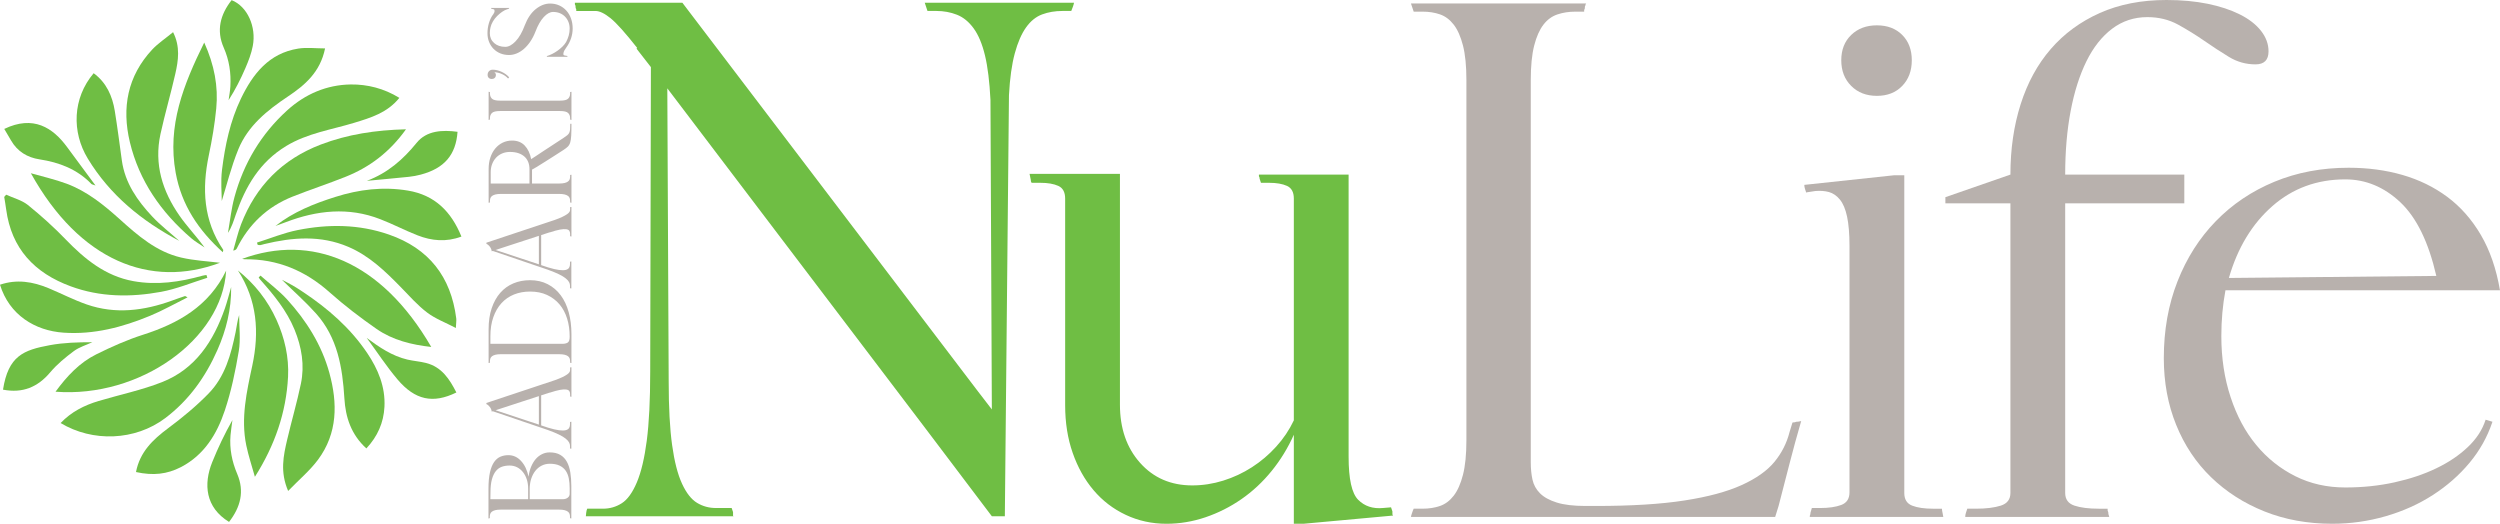 <?xml version="1.0" encoding="utf-8"?>
<!-- Generator: Adobe Illustrator 16.0.0, SVG Export Plug-In . SVG Version: 6.00 Build 0)  -->
<!DOCTYPE svg PUBLIC "-//W3C//DTD SVG 1.1//EN" "http://www.w3.org/Graphics/SVG/1.1/DTD/svg11.dtd">
<svg version="1.1" id="Layer_1" xmlns="http://www.w3.org/2000/svg" xmlns:xlink="http://www.w3.org/1999/xlink" x="0px" y="0px"
	 width="287.469px" height="60.226px" viewBox="0 0 287.469 60.226" enable-background="new 0 0 287.469 60.226"
	 xml:space="preserve">
<g>
	<path fill="#6FBE44" d="M73.27,5.512c-1.366-1.733-2.389-2.875-3.071-3.425c-0.683-0.55-1.26-0.826-1.731-0.826h-2.205V1.103
		c0-0.052-0.014-0.091-0.039-0.118c-0.028-0.025-0.04-0.091-0.04-0.197c0-0.104-0.013-0.17-0.038-0.196
		c-0.028-0.027-0.04-0.066-0.04-0.118V0.316h3.227h5.591h1.81h1.731l34.01,44.716l1.575,2.047l-0.158-35.584
		c-0.106-2.099-0.314-3.805-0.63-5.117c-0.314-1.312-0.748-2.349-1.299-3.11c-0.551-0.76-1.194-1.285-1.928-1.575
		c-0.736-0.288-1.523-0.433-2.362-0.433h-1.024l-0.314-0.944h7.479h2.284h7.399c0,0.052-0.039,0.197-0.117,0.433
		c-0.08,0.236-0.146,0.407-0.198,0.512h-1.023c-0.84,0-1.614,0.131-2.323,0.395c-0.709,0.262-1.326,0.761-1.85,1.495
		c-0.525,0.736-0.958,1.732-1.299,2.991c-0.342,1.26-0.564,2.861-0.668,4.803l-0.474,48.417h-1.495l-7.558-9.999L76.733,10.157
		l0.157,33.694c0,2.992,0.13,5.433,0.394,7.321c0.261,1.89,0.643,3.374,1.142,4.449c0.497,1.076,1.074,1.81,1.731,2.204
		c0.655,0.394,1.377,0.59,2.165,0.59h1.81l0.159,0.473v0.394c0,0.053,0.025,0.079,0.079,0.079h-7.4h-2.205h-7.399
		c0-0.053,0.012-0.184,0.039-0.395c0.026-0.209,0.065-0.366,0.118-0.473h1.81c0.788,0,1.508-0.208,2.165-0.629
		c0.656-0.419,1.233-1.221,1.733-2.402c0.498-1.18,0.877-2.781,1.141-4.802c0.262-2.019,0.394-4.657,0.394-7.912l0.079-35.032
		L73.19,5.59L73.27,5.512z"/>
	<path fill="#6FBE44" d="M118.546,20.863c0-0.105-0.028-0.262-0.079-0.473c-0.053-0.209-0.079-0.34-0.079-0.394h10.391v2.755v23.774
		c0,2.73,0.77,4.96,2.313,6.692c1.542,1.731,3.541,2.598,6,2.598c1.203,0,2.392-0.183,3.567-0.55
		c1.176-0.367,2.271-0.879,3.293-1.537c1.02-0.654,1.949-1.442,2.785-2.362c0.836-0.917,1.516-1.928,2.038-3.03V22.832
		c0-0.735-0.265-1.22-0.787-1.457c-0.525-0.236-1.208-0.354-2.048-0.354h-0.945l-0.156-0.474c0-0.104-0.013-0.169-0.04-0.196
		c-0.026-0.025-0.039-0.065-0.039-0.117v-0.158h10.313v2.756v29.679c0,2.572,0.367,4.226,1.102,4.959
		c0.734,0.736,1.678,1.051,2.835,0.945l0.943-0.078l0.157,0.471v0.316c0,0.053,0.028,0.106,0.08,0.158l-10.313,0.944h-1.102v-7.243
		v-2.991c-0.684,1.522-1.536,2.913-2.56,4.172c-1.023,1.26-2.178,2.336-3.462,3.227c-1.288,0.894-2.666,1.588-4.135,2.087
		c-1.471,0.499-2.965,0.748-4.486,0.748c-1.681,0-3.243-0.342-4.685-1.024c-1.444-0.681-2.677-1.626-3.7-2.834
		c-1.023-1.206-1.825-2.637-2.401-4.29c-0.579-1.653-0.867-3.476-0.867-5.472V22.832c0-0.735-0.263-1.22-0.787-1.457
		c-0.526-0.236-1.208-0.354-2.046-0.354h-1.024L118.546,20.863z"/>
	<path fill="#B8B1AD" d="M204.123,59.438h-20.94h-7.165h-7.399h-6.378c0-0.052,0.04-0.196,0.12-0.433
		c0.077-0.237,0.145-0.405,0.196-0.512h1.021c0.735,0,1.405-0.104,2.009-0.315c0.602-0.209,1.127-0.603,1.574-1.181
		c0.446-0.577,0.799-1.377,1.063-2.4c0.262-1.024,0.395-2.348,0.395-3.976V9.212c0-1.627-0.133-2.953-0.395-3.976
		c-0.264-1.023-0.616-1.823-1.063-2.401c-0.447-0.577-0.973-0.97-1.574-1.18c-0.604-0.21-1.273-0.316-2.009-0.316h-1.021
		l-0.316-0.944h6.378h7.399h6.378c-0.052,0.052-0.08,0.105-0.08,0.157c0,0.053-0.013,0.093-0.039,0.118
		c-0.025,0.027-0.038,0.093-0.038,0.197c0,0.106-0.016,0.17-0.04,0.197c-0.027,0.027-0.04,0.067-0.04,0.118v0.157h-1.023
		c-0.735,0-1.417,0.106-2.046,0.316c-0.63,0.21-1.171,0.603-1.614,1.18c-0.445,0.579-0.802,1.378-1.063,2.401
		c-0.262,1.023-0.394,2.349-0.394,3.976v41.409v2.52c0,0.736,0.064,1.405,0.196,2.007c0.132,0.604,0.422,1.13,0.867,1.575
		c0.446,0.447,1.089,0.801,1.929,1.063c0.84,0.263,1.94,0.393,3.306,0.393h1.181c4.093,0,7.491-0.209,10.194-0.631
		c2.704-0.417,4.894-1.008,6.575-1.77c1.679-0.76,2.94-1.653,3.779-2.676c0.837-1.024,1.415-2.166,1.732-3.425l0.313-1.023
		c0-0.052,0.026-0.08,0.08-0.08c0.156,0,0.288-0.025,0.394-0.079c0.156,0,0.273-0.012,0.354-0.039
		c0.079-0.026,0.145-0.039,0.196-0.039c-0.474,1.627-0.919,3.254-1.337,4.881c-0.422,1.626-0.841,3.254-1.261,4.88L204.123,59.438z"
		/>
	<path fill="#B8B1AD" d="M215.819,11.022c-1.208,0-2.192-0.379-2.952-1.141c-0.763-0.76-1.144-1.746-1.144-2.953
		c0-1.206,0.381-2.176,1.144-2.912c0.76-0.735,1.744-1.103,2.952-1.103c1.206,0,2.177,0.368,2.912,1.103
		c0.735,0.736,1.102,1.706,1.102,2.912c0,1.207-0.366,2.192-1.102,2.953C217.996,10.643,217.025,11.022,215.819,11.022
		 M207.71,22.201l-0.157-0.472c-0.054-0.157-0.079-0.314-0.079-0.471l10.311-1.103h1.185v7.621v28.912
		c0,0.733,0.302,1.218,0.904,1.454s1.402,0.353,2.401,0.353h1.023c0,0.116,0.025,0.288,0.078,0.516
		c0.052,0.229,0.079,0.373,0.079,0.43h-15.352v-0.078c0-0.053,0.013-0.105,0.04-0.159c0.024-0.051,0.037-0.131,0.037-0.235
		l0.16-0.552h0.943c0.997,0,1.812-0.117,2.439-0.353c0.633-0.236,0.947-0.72,0.947-1.454V28.25c0-1.361-0.096-2.475-0.277-3.338
		c-0.184-0.864-0.461-1.519-0.827-1.964s-0.786-0.734-1.258-0.866c-0.474-0.128-0.999-0.167-1.574-0.117l-1.024,0.157V22.201z"/>
	<path fill="#B8B1AD" d="M226.056,58.967l0.158-0.474h1.023c1.154,0,2.098-0.119,2.835-0.354c0.735-0.237,1.101-0.721,1.101-1.457
		V23.381h-7.478v-0.708l7.478-2.598c0-2.938,0.395-5.641,1.182-8.109c0.787-2.465,1.94-4.578,3.465-6.337
		c1.521-1.757,3.396-3.135,5.628-4.133C243.678,0.5,246.236,0,249.121,0c1.734,0,3.31,0.146,4.727,0.434
		c1.415,0.289,2.647,0.697,3.699,1.221c1.049,0.525,1.861,1.154,2.439,1.889c0.577,0.735,0.867,1.522,0.867,2.361
		c0,0.999-0.501,1.497-1.495,1.497c-1.104,0-2.125-0.287-3.071-0.866c-0.944-0.577-1.889-1.192-2.833-1.85
		c-0.947-0.656-1.943-1.271-2.992-1.85c-1.051-0.577-2.232-0.867-3.543-0.867c-1.522,0-2.872,0.447-4.056,1.339
		c-1.179,0.893-2.162,2.139-2.95,3.74c-0.787,1.601-1.393,3.502-1.812,5.707c-0.42,2.205-0.63,4.646-0.63,7.321h13.698v3.306
		h-13.698v33.302c0,0.736,0.354,1.22,1.064,1.457c0.707,0.235,1.637,0.354,2.792,0.354h1.024v0.158c0,0.053,0.012,0.106,0.04,0.157
		c0.024,0.053,0.039,0.106,0.039,0.159c0,0.104,0.013,0.184,0.038,0.235c0.027,0.053,0.039,0.105,0.039,0.159
		c0,0.052,0.028,0.078,0.08,0.078h-16.611C225.978,59.282,226.004,59.124,226.056,58.967"/>
	<path fill="#B8B1AD" d="M280.146,31.727c-0.892-3.886-2.27-6.708-4.132-8.464s-3.975-2.637-6.336-2.637
		c-3.257,0-6.052,1.027-8.386,3.076c-2.335,2.049-4.001,4.804-4.998,8.26L280.146,31.727z M255.9,33.38
		c-0.316,1.681-0.474,3.438-0.474,5.274c0,2.52,0.354,4.856,1.064,7.007c0.707,2.152,1.691,3.989,2.952,5.51
		c1.259,1.524,2.755,2.716,4.486,3.583c1.732,0.867,3.648,1.299,5.748,1.299c1.993,0,3.881-0.196,5.668-0.591
		c1.784-0.394,3.385-0.93,4.8-1.613c1.421-0.682,2.626-1.495,3.623-2.441c0.997-0.944,1.68-1.993,2.048-3.148l0.787,0.235
		c-0.577,1.732-1.457,3.307-2.639,4.724c-1.181,1.417-2.585,2.651-4.213,3.7c-1.627,1.05-3.435,1.863-5.43,2.441
		c-1.996,0.577-4.042,0.865-6.139,0.865c-2.836,0-5.435-0.473-7.797-1.418c-2.362-0.944-4.406-2.255-6.141-3.936
		c-1.731-1.678-3.069-3.686-4.013-6.023c-0.947-2.334-1.419-4.892-1.419-7.675c0-3.201,0.523-6.141,1.575-8.816
		c1.049-2.677,2.519-4.987,4.41-6.929c1.888-1.941,4.131-3.451,6.729-4.527c2.598-1.075,5.446-1.613,8.543-1.613
		c2.205,0,4.263,0.275,6.179,0.827s3.635,1.392,5.156,2.519c1.522,1.129,2.808,2.584,3.859,4.369
		c1.049,1.786,1.784,3.911,2.203,6.377h-6.926H255.98H255.9z"/>
	<path fill="#B8B1AD" d="M60.909,57.404h3.377h0.407c0.237,0,0.433-0.057,0.584-0.171c0.153-0.114,0.229-0.264,0.229-0.45V56.15
		c0-0.414-0.034-0.793-0.102-1.14c-0.068-0.345-0.188-0.643-0.362-0.892c-0.174-0.249-0.407-0.442-0.705-0.582
		c-0.295-0.141-0.669-0.21-1.118-0.21c-0.338,0-0.649,0.073-0.933,0.215c-0.283,0.144-0.527,0.344-0.73,0.603
		c-0.203,0.257-0.362,0.563-0.477,0.917c-0.114,0.355-0.17,0.747-0.17,1.178V57.404z M57.606,57.404h3.125v-1.215
		c0-0.388-0.053-0.746-0.159-1.07c-0.106-0.324-0.254-0.605-0.445-0.841c-0.19-0.236-0.414-0.42-0.672-0.551
		s-0.544-0.196-0.857-0.196c-0.321,0-0.616,0.046-0.884,0.139c-0.266,0.092-0.498,0.257-0.692,0.494s-0.347,0.555-0.458,0.955
		c-0.11,0.401-0.165,0.905-0.165,1.513l-0.013,0.772H57.606z M60.781,54.801c0.051-0.416,0.148-0.795,0.292-1.137
		c0.145-0.344,0.32-0.635,0.527-0.877c0.208-0.241,0.449-0.429,0.724-0.564c0.275-0.136,0.57-0.204,0.882-0.204
		c0.491,0,0.898,0.095,1.219,0.285c0.323,0.19,0.576,0.456,0.762,0.799c0.187,0.342,0.318,0.75,0.394,1.223
		c0.077,0.474,0.114,0.992,0.114,1.559v1.521v2.208h-0.012c-0.008,0-0.017-0.001-0.025-0.006c-0.008-0.004-0.021-0.006-0.038-0.006
		l-0.077-0.026v-0.165c0-0.119-0.017-0.227-0.051-0.324c-0.034-0.098-0.096-0.182-0.19-0.254c-0.093-0.072-0.222-0.128-0.387-0.172
		c-0.165-0.042-0.379-0.063-0.642-0.063h-6.681c-0.263,0-0.476,0.021-0.641,0.063c-0.166,0.043-0.295,0.1-0.389,0.172
		c-0.093,0.072-0.156,0.156-0.19,0.254c-0.033,0.097-0.05,0.206-0.05,0.324v0.165l-0.076,0.026c-0.018,0-0.028,0.002-0.032,0.006
		c-0.004,0.005-0.011,0.006-0.021,0.006h-0.024v-2.208v-1.192c0-0.768,0.057-1.401,0.171-1.901c0.114-0.498,0.274-0.894,0.477-1.184
		c0.203-0.292,0.444-0.496,0.725-0.615c0.28-0.118,0.584-0.177,0.914-0.177c0.567,0,1.057,0.225,1.466,0.674
		c0.411,0.448,0.697,1.048,0.857,1.803V54.801z"/>
	<path fill="#B8B1AD" d="M61.963,45.548l-4.979,1.625l4.979,1.651V45.548z M63.03,49.18c0.507,0.152,0.924,0.25,1.251,0.292
		c0.325,0.043,0.583,0.041,0.768-0.005c0.187-0.048,0.315-0.13,0.387-0.249c0.073-0.119,0.109-0.263,0.109-0.432v-0.268h0.025
		c0.009,0,0.017-0.001,0.026-0.005c0.008-0.004,0.017-0.006,0.025-0.006c0.017,0,0.029-0.002,0.038-0.006s0.018-0.006,0.025-0.006
		h0.013v1.561v0.306v1.232h-0.013c-0.025,0-0.046-0.004-0.063-0.013H65.57c-0.008,0-0.017-0.003-0.025-0.012v-0.292
		c0-0.134-0.036-0.271-0.109-0.405c-0.071-0.137-0.2-0.28-0.387-0.432c-0.186-0.152-0.445-0.309-0.775-0.47
		c-0.33-0.162-0.753-0.334-1.27-0.522l-6.338-2.159l-0.127,0.039c-0.016-0.178-0.082-0.348-0.197-0.508
		c-0.113-0.161-0.25-0.28-0.413-0.356v-0.126l0.609-0.204l7.253-2.413c0.355-0.127,0.647-0.246,0.876-0.355
		c0.228-0.111,0.408-0.212,0.54-0.305c0.131-0.093,0.223-0.18,0.273-0.261c0.05-0.08,0.075-0.158,0.075-0.235v-0.316h0.025
		c0.025,0,0.042-0.005,0.052-0.013h0.063c0.009,0,0.013-0.005,0.013-0.013v0.863v1.246v1.294h-0.013
		c-0.008,0-0.017-0.001-0.025-0.005c-0.008-0.005-0.021-0.008-0.037-0.008l-0.078-0.024v-0.28c0-0.135-0.031-0.249-0.094-0.342
		c-0.063-0.093-0.183-0.153-0.357-0.178c-0.173-0.026-0.412-0.011-0.716,0.044c-0.305,0.055-0.699,0.163-1.182,0.323v-0.012
		l-0.978,0.316v3.455L63.03,49.18z"/>
	<path fill="#B8B1AD" d="M57.606,39.534h6.681h0.408c0.236,0,0.431-0.047,0.583-0.14c0.152-0.094,0.228-0.318,0.228-0.674
		c0-0.762-0.099-1.46-0.298-2.094c-0.199-0.636-0.493-1.183-0.883-1.64c-0.39-0.457-0.865-0.814-1.429-1.073
		c-0.563-0.259-1.213-0.387-1.95-0.387c-0.668,0-1.282,0.112-1.841,0.336c-0.559,0.225-1.04,0.558-1.441,0.997
		c-0.402,0.44-0.715,0.98-0.939,1.62c-0.226,0.639-0.337,1.373-0.337,2.203v0.852H57.606z M57.606,40.728
		c-0.262,0-0.476,0.021-0.641,0.063c-0.166,0.043-0.294,0.101-0.387,0.171c-0.095,0.072-0.156,0.157-0.19,0.254
		c-0.034,0.098-0.051,0.206-0.051,0.324v0.165L56.26,41.73c-0.017,0-0.027,0.002-0.032,0.008c-0.004,0.003-0.011,0.005-0.02,0.005
		h-0.024v-1.015v-1.194v-1.676c0-0.907,0.117-1.711,0.354-2.414c0.237-0.702,0.566-1.293,0.984-1.771
		c0.419-0.479,0.921-0.841,1.505-1.087c0.584-0.245,1.224-0.368,1.917-0.368c0.763,0,1.44,0.152,2.033,0.458
		c0.592,0.304,1.092,0.729,1.498,1.276c0.406,0.545,0.714,1.199,0.921,1.961c0.208,0.762,0.312,1.598,0.312,2.503v1.118v1.194v1.015
		h-0.013c-0.008,0-0.017-0.001-0.025-0.005c-0.008-0.005-0.021-0.008-0.037-0.008l-0.077-0.025v-0.165
		c0-0.119-0.017-0.227-0.051-0.324c-0.034-0.097-0.097-0.182-0.189-0.254c-0.094-0.071-0.222-0.128-0.387-0.171
		c-0.166-0.042-0.38-0.063-0.643-0.063H57.606z"/>
	<path fill="#B8B1AD" d="M61.963,27.118l-4.979,1.625l4.979,1.651V27.118z M63.03,30.75c0.507,0.153,0.924,0.25,1.251,0.292
		c0.325,0.042,0.583,0.04,0.768-0.006c0.187-0.047,0.315-0.129,0.387-0.248c0.073-0.119,0.109-0.262,0.109-0.432v-0.267h0.025
		c0.009,0,0.017-0.001,0.026-0.006c0.008-0.003,0.017-0.007,0.025-0.007c0.017,0,0.029-0.002,0.038-0.005
		c0.008-0.004,0.018-0.006,0.025-0.006h0.013v1.562v0.304v1.233h-0.013c-0.025,0-0.046-0.004-0.063-0.013H65.57
		c-0.008,0-0.017-0.004-0.025-0.013v-0.292c0-0.134-0.036-0.271-0.109-0.406c-0.071-0.136-0.2-0.279-0.387-0.431
		c-0.186-0.153-0.445-0.31-0.775-0.471c-0.33-0.161-0.753-0.333-1.27-0.521l-6.338-2.159l-0.127,0.038
		c-0.016-0.178-0.082-0.347-0.197-0.506c-0.113-0.162-0.25-0.281-0.413-0.356v-0.126l0.609-0.204l7.253-2.413
		c0.355-0.126,0.647-0.245,0.876-0.356c0.228-0.11,0.408-0.212,0.54-0.305c0.131-0.092,0.223-0.18,0.273-0.26
		c0.05-0.08,0.075-0.159,0.075-0.235v-0.317h0.025c0.025,0,0.042-0.004,0.052-0.013h0.063c0.009,0,0.013-0.005,0.013-0.013v0.864
		v1.244v1.295h-0.013c-0.008,0-0.017-0.002-0.025-0.006c-0.008-0.003-0.021-0.007-0.037-0.007l-0.078-0.024v-0.28
		c0-0.135-0.031-0.249-0.094-0.342c-0.063-0.094-0.183-0.153-0.357-0.178c-0.173-0.025-0.412-0.01-0.716,0.044
		c-0.305,0.056-0.699,0.164-1.182,0.324v-0.012l-0.978,0.317v3.455L63.03,30.75z"/>
	<path fill="#B8B1AD" d="M57.606,21.104h3.277V19.44c0-0.288-0.046-0.553-0.139-0.794c-0.094-0.24-0.233-0.448-0.421-0.623
		c-0.185-0.172-0.418-0.309-0.697-0.405c-0.28-0.098-0.61-0.147-0.992-0.147c-0.321,0-0.617,0.058-0.889,0.172
		c-0.271,0.114-0.502,0.276-0.698,0.482c-0.194,0.208-0.347,0.453-0.457,0.737c-0.11,0.283-0.165,0.595-0.165,0.933v1.31H57.606z
		 M65.709,14.232c0,0.567-0.007,1.016-0.025,1.347c-0.017,0.33-0.055,0.594-0.114,0.793c-0.058,0.2-0.15,0.359-0.273,0.483
		c-0.123,0.123-0.29,0.251-0.501,0.387c-0.44,0.289-0.855,0.554-1.244,0.8c-0.39,0.246-0.741,0.469-1.055,0.667
		c-0.313,0.199-0.583,0.367-0.807,0.502c-0.223,0.135-0.396,0.233-0.514,0.292v1.601h3.111c0.262,0,0.477-0.022,0.643-0.064
		c0.165-0.042,0.293-0.1,0.387-0.171c0.092-0.072,0.156-0.157,0.19-0.254c0.034-0.098,0.05-0.205,0.05-0.323v-0.166l0.078-0.025
		h0.063c0.009,0,0.013-0.005,0.013-0.013v3.226h-0.013c-0.008,0-0.017-0.002-0.025-0.006c-0.008-0.004-0.021-0.006-0.037-0.006
		l-0.078-0.026v-0.166c0-0.118-0.017-0.226-0.05-0.323c-0.034-0.098-0.098-0.182-0.19-0.254c-0.094-0.072-0.222-0.129-0.387-0.172
		c-0.166-0.042-0.38-0.063-0.643-0.063h-6.681c-0.263,0-0.476,0.021-0.641,0.063c-0.165,0.043-0.293,0.101-0.387,0.172
		c-0.094,0.072-0.156,0.156-0.191,0.254c-0.033,0.097-0.05,0.206-0.05,0.323v0.166l-0.076,0.026c-0.017,0-0.027,0.002-0.031,0.006
		c-0.004,0.004-0.011,0.006-0.02,0.006h-0.024v-2.209V19.44c0-0.482,0.064-0.923,0.197-1.321c0.13-0.397,0.317-0.742,0.559-1.036
		c0.241-0.292,0.527-0.518,0.857-0.68c0.331-0.159,0.691-0.24,1.08-0.24c0.609,0,1.096,0.193,1.46,0.578
		c0.365,0.386,0.609,0.904,0.737,1.556c0.135-0.085,0.322-0.206,0.559-0.362c0.237-0.157,0.515-0.342,0.832-0.553
		c0.318-0.211,0.673-0.445,1.067-0.698c0.393-0.255,0.815-0.529,1.263-0.826c0.178-0.119,0.319-0.22,0.425-0.305
		s0.185-0.183,0.236-0.292c0.05-0.111,0.082-0.243,0.095-0.401c0.012-0.156,0.019-0.365,0.019-0.628H65.709z"/>
	<path fill="#B8B1AD" d="M65.64,13.775c-0.038-0.013-0.066-0.022-0.083-0.031v-0.165c0-0.236-0.075-0.432-0.228-0.585
		c-0.152-0.152-0.465-0.228-0.939-0.228h-6.884c-0.474,0-0.788,0.076-0.941,0.228c-0.151,0.153-0.228,0.349-0.228,0.585v0.165
		l-0.151,0.051v-3.251c0.007,0.009,0.016,0.013,0.024,0.013c0.009,0,0.015,0.002,0.02,0.006c0.004,0.005,0.015,0.006,0.032,0.006
		c0.017,0,0.027,0.002,0.031,0.006c0.005,0.005,0.011,0.007,0.02,0.007h0.025v0.165c0,0.247,0.077,0.445,0.228,0.597
		c0.153,0.153,0.467,0.229,0.941,0.229h6.884c0.474,0,0.787-0.076,0.939-0.229c0.153-0.152,0.228-0.35,0.228-0.597v-0.165h0.025
		c0.009,0,0.017-0.002,0.025-0.007c0.008-0.004,0.017-0.006,0.027-0.006c0.016,0,0.029-0.001,0.037-0.006
		c0.009-0.003,0.017-0.006,0.025-0.006c0.009,0,0.013-0.004,0.013-0.013v3.251C65.702,13.795,65.678,13.788,65.64,13.775"/>
	<path fill="#B8B1AD" d="M56.857,8.321c0.11,0.067,0.165,0.165,0.165,0.292c0,0.143-0.043,0.258-0.133,0.343
		c-0.088,0.084-0.201,0.126-0.336,0.126c-0.145,0-0.261-0.042-0.35-0.126c-0.088-0.085-0.133-0.2-0.133-0.343
		c0-0.179,0.055-0.322,0.166-0.432c0.109-0.11,0.25-0.166,0.419-0.166c0.339,0,0.684,0.083,1.035,0.248
		c0.353,0.165,0.638,0.375,0.858,0.628l-0.127,0.14c-0.178-0.211-0.411-0.382-0.699-0.514c-0.287-0.131-0.576-0.2-0.863-0.21V8.321z
		"/>
	<path fill="#B8B1AD" d="M56.399,3.138v0.039V3.151V3.138z M56.692,1.69c0.119-0.169,0.177-0.311,0.177-0.426
		c0-0.114-0.033-0.18-0.101-0.196c-0.042-0.008-0.081-0.017-0.115-0.025c-0.034-0.008-0.063-0.016-0.089-0.026
		c-0.033-0.008-0.058-0.013-0.075-0.013V0.993c0-0.009-0.001-0.015-0.007-0.02c-0.004-0.004-0.006-0.011-0.006-0.019
		s-0.002-0.012-0.006-0.012c-0.004,0-0.006-0.004-0.006-0.013l-0.013-0.013h1.117h0.992l-0.013,0.013
		c0,0.009-0.004,0.017-0.013,0.025v0.039c0,0.007-0.004,0.011-0.013,0.011c-0.016,0-0.038,0.005-0.063,0.013
		c-0.017,0.01-0.036,0.018-0.058,0.026c-0.021,0.008-0.048,0.017-0.082,0.025c-0.179,0.051-0.369,0.146-0.573,0.287
		c-0.202,0.139-0.397,0.302-0.583,0.488c-0.187,0.186-0.347,0.393-0.483,0.622c-0.134,0.229-0.228,0.457-0.279,0.686l0.026-0.127
		c-0.068,0.271-0.102,0.534-0.102,0.787c0,0.467,0.166,0.845,0.495,1.138c0.33,0.292,0.757,0.438,1.283,0.438
		c0.38,0,0.774-0.211,1.18-0.635c0.407-0.424,0.759-1.034,1.055-1.83C60.65,2.102,61.071,1.478,61.6,1.05
		c0.531-0.428,1.083-0.642,1.658-0.642c0.381,0,0.73,0.072,1.048,0.215c0.317,0.144,0.59,0.343,0.82,0.597
		c0.228,0.254,0.406,0.556,0.533,0.909c0.126,0.351,0.19,0.733,0.19,1.148c0,0.39-0.064,0.77-0.19,1.143
		c-0.127,0.373-0.305,0.716-0.533,1.028c-0.187,0.246-0.297,0.456-0.331,0.629c-0.033,0.173-0.008,0.269,0.077,0.286
		c0.049,0.018,0.097,0.027,0.139,0.032c0.042,0.004,0.081,0.01,0.115,0.019c0.033,0.009,0.062,0.013,0.087,0.013
		c0.009,0.009,0.018,0.023,0.025,0.044c0.01,0.021,0.017,0.04,0.027,0.057h-1.411h-0.99l0.025-0.05c0-0.009,0.002-0.014,0.006-0.014
		c0.003,0,0.006-0.005,0.006-0.013V6.441c0.178-0.051,0.372-0.129,0.585-0.235c0.211-0.106,0.418-0.231,0.622-0.375
		c0.202-0.145,0.39-0.301,0.564-0.47c0.174-0.169,0.315-0.347,0.426-0.534c0.126-0.237,0.226-0.485,0.299-0.742
		c0.071-0.259,0.106-0.524,0.106-0.795c0-0.279-0.046-0.535-0.14-0.767c-0.092-0.234-0.224-0.437-0.393-0.61
		c-0.169-0.173-0.371-0.307-0.604-0.401c-0.231-0.093-0.488-0.139-0.768-0.139c-0.347,0-0.703,0.194-1.067,0.584
		c-0.364,0.389-0.686,0.953-0.965,1.688c-0.168,0.432-0.368,0.816-0.597,1.15c-0.228,0.334-0.474,0.612-0.736,0.838
		c-0.262,0.224-0.538,0.396-0.825,0.514c-0.287,0.118-0.58,0.178-0.876,0.178c-0.364,0-0.697-0.063-0.998-0.186
		c-0.3-0.123-0.561-0.296-0.78-0.52c-0.221-0.224-0.392-0.49-0.515-0.794c-0.123-0.305-0.185-0.64-0.185-1.003
		c0-0.397,0.053-0.778,0.16-1.143c0.106-0.364,0.255-0.686,0.45-0.965L56.692,1.69z"/>
	<g>
		<path fill="#6FBE44" d="M25.297,30.215C17.305,33.209,9.159,30.013,3.55,19.92c1.372,0.392,2.771,0.705,4.102,1.199
			c2.341,0.869,4.251,2.416,6.088,4.064c2.102,1.896,4.245,3.77,7.087,4.432C22.348,29.971,23.937,30.043,25.297,30.215"/>
		<path fill="#6FBE44" d="M0.709,22.387c0.836,0.384,1.795,0.625,2.496,1.184c1.517,1.224,2.979,2.541,4.337,3.948
			c2.202,2.276,4.575,4.224,7.796,4.808c2.692,0.488,5.336,0.104,7.944-0.625c0.146-0.044,0.306-0.052,0.459-0.079
			c0.032,0.106,0.064,0.212,0.097,0.318c-1.771,0.552-3.51,1.285-5.324,1.617c-3.487,0.639-6.989,0.615-10.384-0.636
			c-4.163-1.529-6.813-4.327-7.421-8.842c-0.063-0.479-0.148-0.959-0.224-1.436C0.561,22.56,0.635,22.472,0.709,22.387"/>
		<path fill="#6FBE44" d="M26.582,33.003c0.027,2.579-0.579,4.972-1.585,7.25c-1.362,3.082-3.269,5.764-5.989,7.82
			c-3.485,2.628-8.368,2.78-12.037,0.572c1.228-1.291,2.726-2.045,4.372-2.536c2.428-0.723,4.934-1.245,7.281-2.167
			c3.865-1.517,5.93-4.727,7.242-8.498C26.14,34.643,26.345,33.818,26.582,33.003"/>
		<path fill="#6FBE44" d="M26.003,31.125c-0.447,7.917-9.944,14.659-19.618,13.917c1.307-1.787,2.752-3.336,4.678-4.293
			c1.742-0.864,3.535-1.667,5.382-2.257C20.535,37.185,24.032,35.18,26.003,31.125"/>
		<path fill="#6FBE44" d="M45.922,11.253c-1.387,1.719-3.273,2.28-5.182,2.864c-2.63,0.802-5.38,1.191-7.817,2.664
			c-3.074,1.858-4.698,4.666-5.813,7.901c-0.244,0.707-0.45,1.428-0.899,2.094c0.245-1.381,0.388-2.79,0.757-4.137
			c1.065-3.885,3.058-7.229,6.054-9.949c2.076-1.884,4.551-2.938,7.308-2.978C42.231,9.69,44.134,10.153,45.922,11.253"/>
		<path fill="#6FBE44" d="M46.684,14.867c-1.881,2.628-4.179,4.357-6.937,5.458c-2.024,0.811-4.1,1.486-6.119,2.29
			c-2.892,1.155-5.012,3.17-6.4,5.953c-0.059,0.111-0.148,0.203-0.411,0.248c0.3-1.014,0.529-2.052,0.907-3.033
			c1.703-4.396,4.733-7.467,9.167-9.163C39.981,15.441,43.179,14.958,46.684,14.867"/>
		<path fill="#6FBE44" d="M29.55,27.896c1.555-0.491,3.083-1.123,4.673-1.439c3.525-0.705,7.046-0.685,10.502,0.516
			c4.592,1.596,7.123,4.841,7.736,9.627c0.036,0.259-0.02,0.529-0.043,1.113c-1.211-0.632-2.367-1.061-3.302-1.773
			c-1.104-0.836-2.039-1.905-3.015-2.906c-1.798-1.837-3.625-3.616-6.051-4.651c-3.188-1.361-6.41-1.098-9.654-0.319
			c-0.161,0.041-0.314,0.097-0.473,0.122c-0.096,0.015-0.193-0.024-0.293-0.035C29.606,28.063,29.578,27.978,29.55,27.896"/>
		<path fill="#6FBE44" d="M27.358,31.1c1.93,1.543,3.418,3.432,4.437,5.683c0.939,2.085,1.444,4.281,1.327,6.555
			c-0.214,4.099-1.522,7.879-3.812,11.489c-0.336-1.207-0.737-2.397-0.992-3.622c-0.643-3.112,0.045-6.144,0.693-9.166
			C29.833,38.195,29.578,34.532,27.358,31.1"/>
		<path fill="#6FBE44" d="M49.59,39.896c-2.285-0.256-4.431-0.787-6.278-2.063c-1.875-1.303-3.704-2.7-5.41-4.219
			c-2.803-2.498-5.996-3.843-9.756-3.801c-0.095,0.003-0.19-0.03-0.302-0.048C35.754,26.859,43.818,29.943,49.59,39.896"/>
		<path fill="#6FBE44" d="M19.902,3.699c0.845,1.672,0.607,3.253,0.254,4.803c-0.526,2.312-1.195,4.592-1.701,6.905
			c-0.759,3.464,0.222,6.584,2.195,9.41c0.873,1.25,1.943,2.36,2.878,3.639c-0.524-0.36-1.083-0.67-1.557-1.081
			c-3.445-2.97-5.962-6.561-7.037-11.028c-0.949-3.963-0.275-7.598,2.571-10.652C18.181,4.975,19.034,4.417,19.902,3.699"/>
		<path fill="#6FBE44" d="M33.132,56.453c-0.948-2.198-0.54-4.057-0.111-5.895c0.502-2.149,1.125-4.271,1.577-6.427
			c0.446-2.136,0.093-4.221-0.732-6.234c-0.899-2.184-2.369-3.974-3.918-5.712c-0.076-0.085-0.138-0.188-0.204-0.282
			c0.068-0.071,0.138-0.142,0.21-0.212c1.022,0.904,2.137,1.733,3.053,2.737c2.232,2.451,3.982,5.231,4.867,8.454
			c0.957,3.483,0.958,6.933-1.309,9.982C35.628,54.121,34.391,55.154,33.132,56.453"/>
		<path fill="#6FBE44" d="M23.483,4.891c1.161,2.569,1.63,5.04,1.382,7.589c-0.174,1.806-0.483,3.603-0.855,5.381
			c-0.801,3.838-0.628,7.499,1.654,10.859c0.029,0.038-0.017,0.124-0.047,0.282c-2.774-2.518-4.733-5.39-5.414-9.129
			C19.212,14.454,21.093,9.749,23.483,4.891"/>
		<path fill="#6FBE44" d="M42.127,51.563c-1.759-1.6-2.398-3.598-2.527-5.762c-0.218-3.561-0.79-6.999-3.274-9.767
			c-1.194-1.331-2.545-2.522-3.909-3.862c0.452,0.235,0.852,0.428,1.235,0.65c0.402,0.231,0.792,0.485,1.18,0.743
			c2.873,1.909,5.441,4.139,7.386,7.021c1.263,1.874,2.109,3.901,1.989,6.207C44.11,48.599,43.424,50.178,42.127,51.563"/>
		<path fill="#6FBE44" d="M15.638,54.279c0.444-2.298,1.923-3.719,3.678-5.025c1.64-1.221,3.237-2.538,4.662-3.999
			c1.891-1.93,2.585-4.483,3.114-7.061c0.134-0.646,0.194-1.309,0.408-1.967c0,1.382,0.184,2.793-0.042,4.138
			c-0.386,2.302-0.867,4.616-1.604,6.825c-0.905,2.71-2.365,5.128-5.049,6.521C19.208,54.533,17.607,54.713,15.638,54.279"/>
		<path fill="#6FBE44" d="M20.613,27.698c-4.312-2.295-7.956-5.245-10.52-9.465c-1.858-3.062-1.755-6.941,0.677-9.814
			c1.473,1.084,2.149,2.616,2.431,4.342c0.307,1.894,0.548,3.796,0.811,5.694c0.361,2.584,1.78,4.613,3.497,6.443
			C18.459,25.911,19.573,26.769,20.613,27.698"/>
		<path fill="#6FBE44" d="M37.379,5.567c-0.555,2.721-2.308,4.217-4.269,5.526c-2.375,1.585-4.596,3.368-5.703,6.072
			c-0.84,2.054-1.367,4.231-1.907,5.949c0-0.869-0.135-2.241,0.028-3.579c0.353-2.821,0.933-5.606,2.177-8.198
			c1.375-2.848,3.219-5.21,6.582-5.749C35.271,5.431,36.305,5.567,37.379,5.567"/>
		<path fill="#6FBE44" d="M31.674,25.983c2.037-1.61,4.42-2.56,6.88-3.338c2.726-0.863,5.498-1.207,8.349-0.731
			c3.1,0.516,4.985,2.414,6.154,5.286c-1.738,0.656-3.415,0.5-5.05-0.141c-1.448-0.566-2.835-1.297-4.285-1.857
			c-3.659-1.423-7.283-1.021-10.866,0.346C32.466,25.692,32.07,25.834,31.674,25.983"/>
		<path fill="#6FBE44" d="M0,32.739c1.93-0.661,3.781-0.354,5.595,0.402c1.461,0.61,2.876,1.345,4.371,1.865
			c3.313,1.152,6.592,0.729,9.821-0.444c0.49-0.184,0.991-0.35,1.491-0.52c0.024-0.006,0.058,0.027,0.287,0.151
			c-1.504,0.747-2.863,1.524-4.296,2.114c-3.181,1.317-6.466,2.187-9.957,1.946C4.017,38.027,1.065,36.208,0,32.739"/>
		<path fill="#6FBE44" d="M42.174,38.862c1.441,1.066,2.895,2.065,4.668,2.484c0.702,0.165,1.435,0.212,2.137,0.388
			c1.813,0.458,2.716,1.86,3.498,3.396c-2.686,1.317-4.753,0.88-6.772-1.504C44.433,42.12,43.346,40.453,42.174,38.862"/>
		<path fill="#6FBE44" d="M26.337,60.015c-2.719-1.664-2.958-4.333-1.933-6.877c0.663-1.643,1.421-3.247,2.322-4.832
			c-0.074,0.58-0.17,1.161-0.22,1.744c-0.13,1.553,0.166,3.026,0.774,4.455C28.131,56.507,27.661,58.312,26.337,60.015"/>
		<path fill="#6FBE44" d="M0.489,14.825c3.345-1.609,5.586-0.146,7.225,2.085c1.031,1.409,2.076,2.81,3.269,4.423
			c-0.312-0.116-0.417-0.126-0.473-0.182c-1.637-1.693-3.682-2.478-5.97-2.828c-1.389-0.212-2.532-0.895-3.264-2.162
			C1.029,15.739,0.777,15.314,0.489,14.825"/>
		<path fill="#6FBE44" d="M42.183,20.794c2.414-0.913,4.159-2.444,5.729-4.375c1.146-1.413,2.95-1.495,4.699-1.265
			c-0.188,2.658-1.518,4.203-4.223,4.923c-0.447,0.118-0.905,0.206-1.364,0.254C45.414,20.497,43.798,20.641,42.183,20.794"/>
		<path fill="#6FBE44" d="M26.633,0.016c1.81,0.712,2.862,3.066,2.434,5.271c-0.164,0.869-0.494,1.715-0.843,2.53
			c-0.546,1.267-1.167,2.5-1.941,3.701c0.074-0.524,0.175-1.045,0.206-1.574c0.088-1.545-0.128-3.026-0.765-4.469
			C24.849,3.492,25.331,1.668,26.633,0.016"/>
		<path fill="#6FBE44" d="M0.346,44.806c0.609-3.881,2.344-4.554,5.386-5.116c1.591-0.292,3.226-0.34,4.884-0.34
			c-0.713,0.333-1.503,0.561-2.12,1.019c-0.977,0.726-1.938,1.517-2.716,2.439C4.332,44.526,2.6,45.238,0.346,44.806"/>
	</g>
</g>
</svg>
